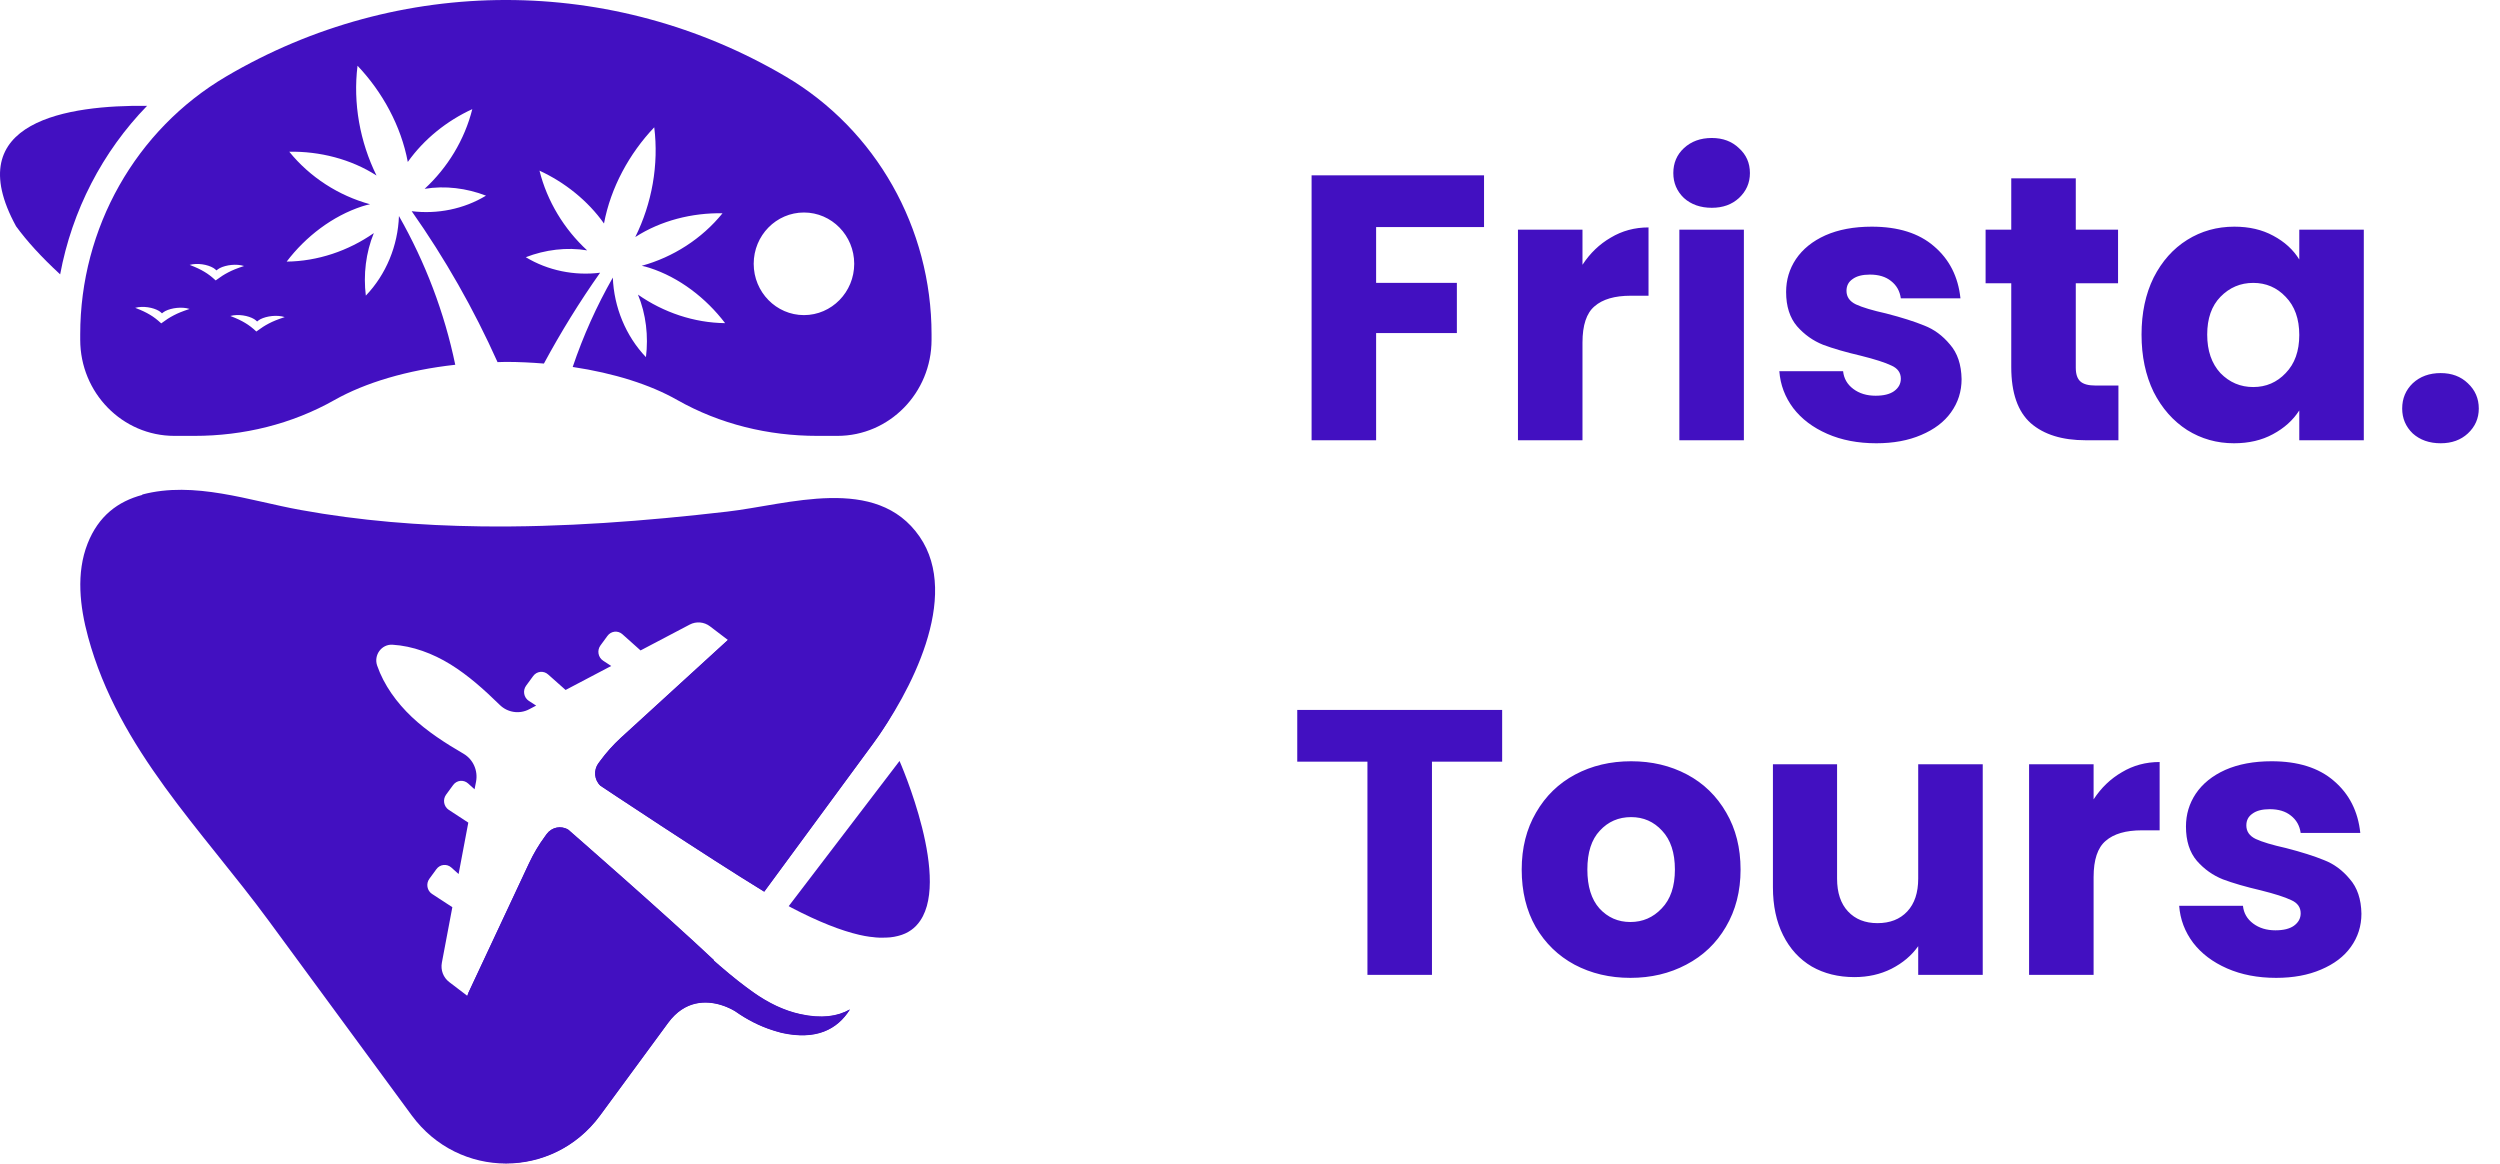 <svg width="159" height="74" viewBox="0 0 159 74" fill="none" xmlns="http://www.w3.org/2000/svg">
<path d="M5.102 21.266V21.609C5.102 24.984 7.784 27.722 11.091 27.722H12.367C15.474 27.722 18.554 26.98 21.278 25.439C23.226 24.34 25.901 23.535 28.954 23.199C28.268 19.88 27.047 16.68 25.373 13.739C25.311 15.616 24.557 17.457 23.267 18.802C23.102 17.471 23.267 16.064 23.775 14.825C22.149 15.959 20.201 16.617 18.232 16.638C19.446 15.042 21.147 13.739 23.034 13.123C23.205 13.067 23.37 13.025 23.535 12.99C21.538 12.444 19.714 11.275 18.397 9.65C20.317 9.615 22.314 10.112 23.946 11.163C22.89 9.02 22.444 6.562 22.739 4.182C24.323 5.848 25.51 8.019 25.936 10.301C26.965 8.845 28.433 7.676 30.038 6.941C29.551 8.887 28.467 10.665 27.006 12.01C28.302 11.793 29.681 11.968 30.909 12.444C29.503 13.298 27.808 13.634 26.183 13.431C28.302 16.442 30.134 19.663 31.643 23.031C31.821 23.031 31.993 23.017 32.178 23.017C33.001 23.017 33.804 23.059 34.593 23.122C35.67 21.126 36.863 19.194 38.167 17.345C36.541 17.548 34.853 17.212 33.44 16.358C34.668 15.882 36.047 15.707 37.343 15.924C35.882 14.579 34.798 12.801 34.311 10.854C35.91 11.59 37.385 12.759 38.414 14.215C38.839 11.933 40.026 9.762 41.61 8.096C41.905 10.476 41.466 12.934 40.403 15.077C42.029 14.026 44.025 13.529 45.953 13.564C44.636 15.189 42.804 16.358 40.815 16.904C40.979 16.939 41.144 16.981 41.315 17.037C43.202 17.646 44.903 18.956 46.117 20.552C44.148 20.531 42.2 19.873 40.575 18.738C41.089 19.978 41.247 21.385 41.082 22.715C39.799 21.371 39.045 19.53 38.976 17.653C37.947 19.46 37.09 21.364 36.424 23.339C39.045 23.731 41.35 24.459 43.071 25.439C45.788 26.98 48.868 27.722 51.982 27.722H53.258C56.565 27.722 59.247 24.984 59.247 21.609V21.266C59.247 14.502 55.714 8.25 49.972 4.868C38.956 -1.623 25.387 -1.623 14.377 4.868C8.635 8.25 5.102 14.502 5.102 21.266ZM47.935 16.778C47.935 14.972 49.369 13.515 51.132 13.515C52.895 13.515 54.328 14.979 54.328 16.778C54.328 18.578 52.895 20.041 51.132 20.041C49.369 20.041 47.935 18.578 47.935 16.778ZM14.644 20.097C15.152 19.957 15.797 20.076 16.16 20.293C16.236 20.342 16.297 20.391 16.352 20.447C16.414 20.398 16.483 20.342 16.565 20.3C16.963 20.097 17.628 20.013 18.108 20.167C17.642 20.321 17.368 20.433 17.1 20.573C16.833 20.713 16.613 20.853 16.304 21.084C16.037 20.839 15.838 20.685 15.591 20.538C15.344 20.391 15.09 20.265 14.651 20.097H14.644ZM12.058 16.848C12.566 16.708 13.211 16.827 13.574 17.044C13.65 17.093 13.711 17.142 13.766 17.198C13.828 17.149 13.897 17.093 13.979 17.051C14.377 16.848 15.042 16.764 15.522 16.918C15.056 17.072 14.781 17.184 14.514 17.324C14.246 17.464 14.027 17.604 13.718 17.835C13.451 17.59 13.252 17.436 13.005 17.289C12.758 17.142 12.504 17.016 12.065 16.848H12.058ZM8.594 19.579C9.102 19.439 9.746 19.558 10.11 19.775C10.185 19.824 10.247 19.873 10.302 19.929C10.364 19.88 10.432 19.824 10.515 19.782C10.913 19.579 11.578 19.495 12.058 19.649C11.592 19.803 11.317 19.915 11.05 20.055C10.782 20.195 10.563 20.335 10.254 20.566C9.986 20.321 9.788 20.167 9.541 20.02C9.294 19.873 9.04 19.747 8.601 19.579H8.594Z" fill="#4210C1"/>
<path d="M9.355 6.731C6.515 9.65 4.581 13.389 3.826 17.45C2.612 16.33 1.693 15.315 1.021 14.39C-2.649 7.676 4.382 6.675 9.355 6.731Z" fill="#4210C1"/>
<path d="M50.165 57.627L57.21 48.398C57.21 48.398 60.667 56.226 58.321 58.817C58.3 58.845 58.28 58.866 58.252 58.894C58.074 59.076 57.861 59.23 57.614 59.349C57.58 59.363 57.553 59.377 57.518 59.391C57.416 59.433 57.313 59.475 57.196 59.503C57.162 59.51 57.127 59.524 57.093 59.531C56.942 59.566 56.791 59.601 56.62 59.615C56.455 59.629 56.277 59.636 56.092 59.636C56.044 59.636 55.995 59.636 55.947 59.636C55.797 59.636 55.639 59.615 55.467 59.594C55.419 59.594 55.371 59.587 55.323 59.58C55.111 59.552 54.884 59.51 54.644 59.454C53.499 59.188 52.092 58.642 50.357 57.739C50.295 57.711 50.226 57.669 50.165 57.633V57.627Z" fill="#4210C1"/>
<path d="M9.04 31.454C12.36 30.572 15.859 31.846 19.117 32.434C22.89 33.12 26.718 33.428 30.552 33.477C35.8 33.547 41.041 33.141 46.248 32.539C50.11 32.098 55.742 30.152 58.486 34.129C61.133 37.965 57.875 44.092 55.529 47.285L48.601 56.709C44.937 54.469 38.187 49.974 38.187 49.974C37.789 49.602 37.735 48.986 38.057 48.545L38.174 48.391C38.565 47.859 39.004 47.369 39.484 46.928L46.296 40.703L45.157 39.835C44.78 39.548 44.279 39.506 43.867 39.723L40.739 41.368L39.587 40.339C39.299 40.08 38.86 40.129 38.633 40.444L38.187 41.053C37.961 41.361 38.036 41.809 38.359 42.02L38.873 42.356L35.972 43.882L34.86 42.895C34.572 42.636 34.133 42.685 33.907 43L33.461 43.609C33.234 43.917 33.31 44.365 33.632 44.575L34.099 44.876L33.66 45.107C33.042 45.436 32.281 45.324 31.78 44.827C30.806 43.875 29.798 42.965 28.645 42.251C27.527 41.564 26.251 41.081 24.962 41.004C24.269 40.962 23.754 41.663 23.988 42.335C24.42 43.581 25.236 44.694 26.189 45.597C27.177 46.529 28.323 47.264 29.489 47.943C30.093 48.3 30.408 49.007 30.278 49.708L30.182 50.198L29.77 49.827C29.482 49.568 29.043 49.617 28.817 49.932L28.371 50.541C28.145 50.849 28.22 51.297 28.542 51.507L29.784 52.319L29.167 55.589L28.707 55.176C28.419 54.917 27.98 54.966 27.753 55.281L27.308 55.89C27.081 56.198 27.157 56.646 27.479 56.856L28.769 57.697L28.103 61.225C28.014 61.694 28.193 62.171 28.57 62.458L29.709 63.326L33.646 54.91C33.927 54.308 34.264 53.74 34.654 53.208L34.764 53.054C35.087 52.613 35.684 52.494 36.143 52.781C36.143 52.781 42.269 58.124 45.404 61.078L45.39 61.099C45.514 61.211 45.637 61.309 45.761 61.422C46.639 62.178 47.455 62.822 48.203 63.326C49.019 63.872 49.918 64.292 50.871 64.502C52.229 64.81 53.265 64.663 54.054 64.208C53.245 65.496 51.886 66.176 49.712 65.693C49.568 65.658 49.431 65.615 49.293 65.573C49.239 65.559 49.184 65.546 49.136 65.525C48.299 65.258 47.503 64.845 46.776 64.334C46.776 64.334 46.399 64.082 45.836 63.914C44.944 63.648 43.572 63.585 42.488 65.062L38.167 70.944C35.176 75.019 29.187 75.019 26.189 70.944C23.157 66.82 20.125 62.689 17.093 58.565C12.861 52.802 7.544 47.677 5.603 40.514C5.075 38.575 4.835 36.446 5.569 34.577C6.262 32.812 7.503 31.888 9.054 31.475L9.04 31.454Z" fill="#4210C1"/>
<path style="mix-blend-mode:screen" d="M31.76 73.871C32.295 70.209 31.568 66.379 29.777 63.165L33.653 54.889C33.934 54.294 34.27 53.719 34.661 53.194L34.771 53.04C35.094 52.599 35.69 52.48 36.15 52.767C36.15 52.767 42.276 58.11 45.411 61.064L45.397 61.085C45.52 61.197 45.644 61.295 45.767 61.407C46.55 62.087 47.283 62.668 47.963 63.144C48.861 63.767 49.842 64.264 50.906 64.495C52.243 64.789 53.272 64.642 54.054 64.194C53.245 65.482 51.886 66.162 49.712 65.678C49.568 65.644 49.431 65.602 49.293 65.559C49.239 65.545 49.184 65.531 49.136 65.51C48.299 65.244 47.503 64.831 46.776 64.32C46.776 64.32 46.399 64.068 45.836 63.9C44.944 63.634 43.572 63.571 42.489 65.048L38.167 70.93C36.575 73.1 34.133 74.102 31.746 73.962C31.746 73.934 31.753 73.906 31.76 73.878V73.871Z" fill="#4210C1"/>
<path style="mix-blend-mode:screen" d="M57.745 43.378C57.169 44.757 56.428 46.074 55.536 47.285L48.607 56.709C44.944 54.469 38.194 49.974 38.194 49.974C37.796 49.602 37.742 48.986 38.064 48.545L38.174 48.391C38.565 47.859 39.004 47.369 39.484 46.928L46.296 40.703C46.296 40.703 52.181 44.141 57.738 43.378H57.745Z" fill="#4210C1"/>
<path d="M94.385 11.152V14.44H87.521V17.992H92.657V21.184H87.521V28H83.417V11.152H94.385ZM100.646 16.84C101.126 16.104 101.726 15.528 102.446 15.112C103.166 14.68 103.966 14.464 104.846 14.464V18.808H103.718C102.694 18.808 101.926 19.032 101.414 19.48C100.902 19.912 100.646 20.68 100.646 21.784V28H96.542V14.608H100.646V16.84ZM108.871 13.216C108.151 13.216 107.559 13.008 107.095 12.592C106.647 12.16 106.423 11.632 106.423 11.008C106.423 10.368 106.647 9.84 107.095 9.424C107.559 8.992 108.151 8.776 108.871 8.776C109.575 8.776 110.151 8.992 110.599 9.424C111.063 9.84 111.295 10.368 111.295 11.008C111.295 11.632 111.063 12.16 110.599 12.592C110.151 13.008 109.575 13.216 108.871 13.216ZM110.911 14.608V28H106.807V14.608H110.911ZM119.333 28.192C118.165 28.192 117.125 27.992 116.213 27.592C115.301 27.192 114.581 26.648 114.053 25.96C113.525 25.256 113.229 24.472 113.165 23.608H117.221C117.269 24.072 117.485 24.448 117.869 24.736C118.253 25.024 118.725 25.168 119.285 25.168C119.797 25.168 120.189 25.072 120.461 24.88C120.749 24.672 120.893 24.408 120.893 24.088C120.893 23.704 120.693 23.424 120.293 23.248C119.893 23.056 119.245 22.848 118.349 22.624C117.389 22.4 116.589 22.168 115.949 21.928C115.309 21.672 114.757 21.28 114.293 20.752C113.829 20.208 113.597 19.48 113.597 18.568C113.597 17.8 113.805 17.104 114.221 16.48C114.653 15.84 115.277 15.336 116.093 14.968C116.925 14.6 117.909 14.416 119.045 14.416C120.725 14.416 122.045 14.832 123.005 15.664C123.981 16.496 124.541 17.6 124.685 18.976H120.893C120.829 18.512 120.621 18.144 120.269 17.872C119.933 17.6 119.485 17.464 118.925 17.464C118.445 17.464 118.077 17.56 117.821 17.752C117.565 17.928 117.437 18.176 117.437 18.496C117.437 18.88 117.637 19.168 118.037 19.36C118.453 19.552 119.093 19.744 119.957 19.936C120.949 20.192 121.757 20.448 122.381 20.704C123.005 20.944 123.549 21.344 124.013 21.904C124.493 22.448 124.741 23.184 124.757 24.112C124.757 24.896 124.533 25.6 124.085 26.224C123.653 26.832 123.021 27.312 122.189 27.664C121.373 28.016 120.421 28.192 119.333 28.192ZM134.732 24.52V28H132.644C131.156 28 129.996 27.64 129.164 26.92C128.332 26.184 127.916 24.992 127.916 23.344V18.016H126.284V14.608H127.916V11.344H132.02V14.608H134.708V18.016H132.02V23.392C132.02 23.792 132.116 24.08 132.308 24.256C132.5 24.432 132.82 24.52 133.268 24.52H134.732ZM136.202 21.28C136.202 19.904 136.458 18.696 136.97 17.656C137.498 16.616 138.21 15.816 139.106 15.256C140.002 14.696 141.002 14.416 142.106 14.416C143.05 14.416 143.874 14.608 144.578 14.992C145.298 15.376 145.85 15.88 146.234 16.504V14.608H150.338V28H146.234V26.104C145.834 26.728 145.274 27.232 144.554 27.616C143.85 28 143.026 28.192 142.082 28.192C140.994 28.192 140.002 27.912 139.106 27.352C138.21 26.776 137.498 25.968 136.97 24.928C136.458 23.872 136.202 22.656 136.202 21.28ZM146.234 21.304C146.234 20.28 145.946 19.472 145.37 18.88C144.81 18.288 144.122 17.992 143.306 17.992C142.49 17.992 141.794 18.288 141.218 18.88C140.658 19.456 140.378 20.256 140.378 21.28C140.378 22.304 140.658 23.12 141.218 23.728C141.794 24.32 142.49 24.616 143.306 24.616C144.122 24.616 144.81 24.32 145.37 23.728C145.946 23.136 146.234 22.328 146.234 21.304ZM155.227 28.192C154.507 28.192 153.915 27.984 153.451 27.568C153.003 27.136 152.779 26.608 152.779 25.984C152.779 25.344 153.003 24.808 153.451 24.376C153.915 23.944 154.507 23.728 155.227 23.728C155.931 23.728 156.507 23.944 156.955 24.376C157.419 24.808 157.651 25.344 157.651 25.984C157.651 26.608 157.419 27.136 156.955 27.568C156.507 27.984 155.931 28.192 155.227 28.192ZM95.537 45.152V48.44H91.073V62H86.969V48.44H82.505V45.152H95.537ZM103.692 62.192C102.38 62.192 101.196 61.912 100.14 61.352C99.1 60.792 98.276 59.992 97.668 58.952C97.076 57.912 96.78 56.696 96.78 55.304C96.78 53.928 97.084 52.72 97.692 51.68C98.3 50.624 99.132 49.816 100.188 49.256C101.244 48.696 102.428 48.416 103.74 48.416C105.052 48.416 106.236 48.696 107.292 49.256C108.348 49.816 109.18 50.624 109.788 51.68C110.396 52.72 110.7 53.928 110.7 55.304C110.7 56.68 110.388 57.896 109.764 58.952C109.156 59.992 108.316 60.792 107.244 61.352C106.188 61.912 105.004 62.192 103.692 62.192ZM103.692 58.64C104.476 58.64 105.14 58.352 105.684 57.776C106.244 57.2 106.524 56.376 106.524 55.304C106.524 54.232 106.252 53.408 105.708 52.832C105.18 52.256 104.524 51.968 103.74 51.968C102.94 51.968 102.276 52.256 101.748 52.832C101.22 53.392 100.956 54.216 100.956 55.304C100.956 56.376 101.212 57.2 101.724 57.776C102.252 58.352 102.908 58.64 103.692 58.64ZM126.102 48.608V62H121.998V60.176C121.582 60.768 121.014 61.248 120.294 61.616C119.59 61.968 118.806 62.144 117.942 62.144C116.918 62.144 116.014 61.92 115.23 61.472C114.446 61.008 113.838 60.344 113.406 59.48C112.974 58.616 112.758 57.6 112.758 56.432V48.608H116.838V55.88C116.838 56.776 117.07 57.472 117.534 57.968C117.998 58.464 118.622 58.712 119.406 58.712C120.206 58.712 120.838 58.464 121.302 57.968C121.766 57.472 121.998 56.776 121.998 55.88V48.608H126.102ZM133.153 50.84C133.633 50.104 134.233 49.528 134.953 49.112C135.673 48.68 136.473 48.464 137.353 48.464V52.808H136.225C135.201 52.808 134.433 53.032 133.921 53.48C133.409 53.912 133.153 54.68 133.153 55.784V62H129.049V48.608H133.153V50.84ZM144.763 62.192C143.595 62.192 142.555 61.992 141.643 61.592C140.731 61.192 140.011 60.648 139.483 59.96C138.955 59.256 138.659 58.472 138.595 57.608H142.651C142.699 58.072 142.915 58.448 143.299 58.736C143.683 59.024 144.155 59.168 144.715 59.168C145.227 59.168 145.619 59.072 145.891 58.88C146.179 58.672 146.323 58.408 146.323 58.088C146.323 57.704 146.123 57.424 145.723 57.248C145.323 57.056 144.675 56.848 143.779 56.624C142.819 56.4 142.019 56.168 141.379 55.928C140.739 55.672 140.187 55.28 139.723 54.752C139.259 54.208 139.027 53.48 139.027 52.568C139.027 51.8 139.235 51.104 139.651 50.48C140.083 49.84 140.707 49.336 141.523 48.968C142.355 48.6 143.339 48.416 144.475 48.416C146.155 48.416 147.475 48.832 148.435 49.664C149.411 50.496 149.971 51.6 150.115 52.976H146.323C146.259 52.512 146.051 52.144 145.699 51.872C145.363 51.6 144.915 51.464 144.355 51.464C143.875 51.464 143.507 51.56 143.251 51.752C142.995 51.928 142.867 52.176 142.867 52.496C142.867 52.88 143.067 53.168 143.467 53.36C143.883 53.552 144.523 53.744 145.387 53.936C146.379 54.192 147.187 54.448 147.811 54.704C148.435 54.944 148.979 55.344 149.443 55.904C149.923 56.448 150.171 57.184 150.187 58.112C150.187 58.896 149.963 59.6 149.515 60.224C149.083 60.832 148.451 61.312 147.619 61.664C146.803 62.016 145.851 62.192 144.763 62.192Z" fill="#4210C1"/>
</svg>
